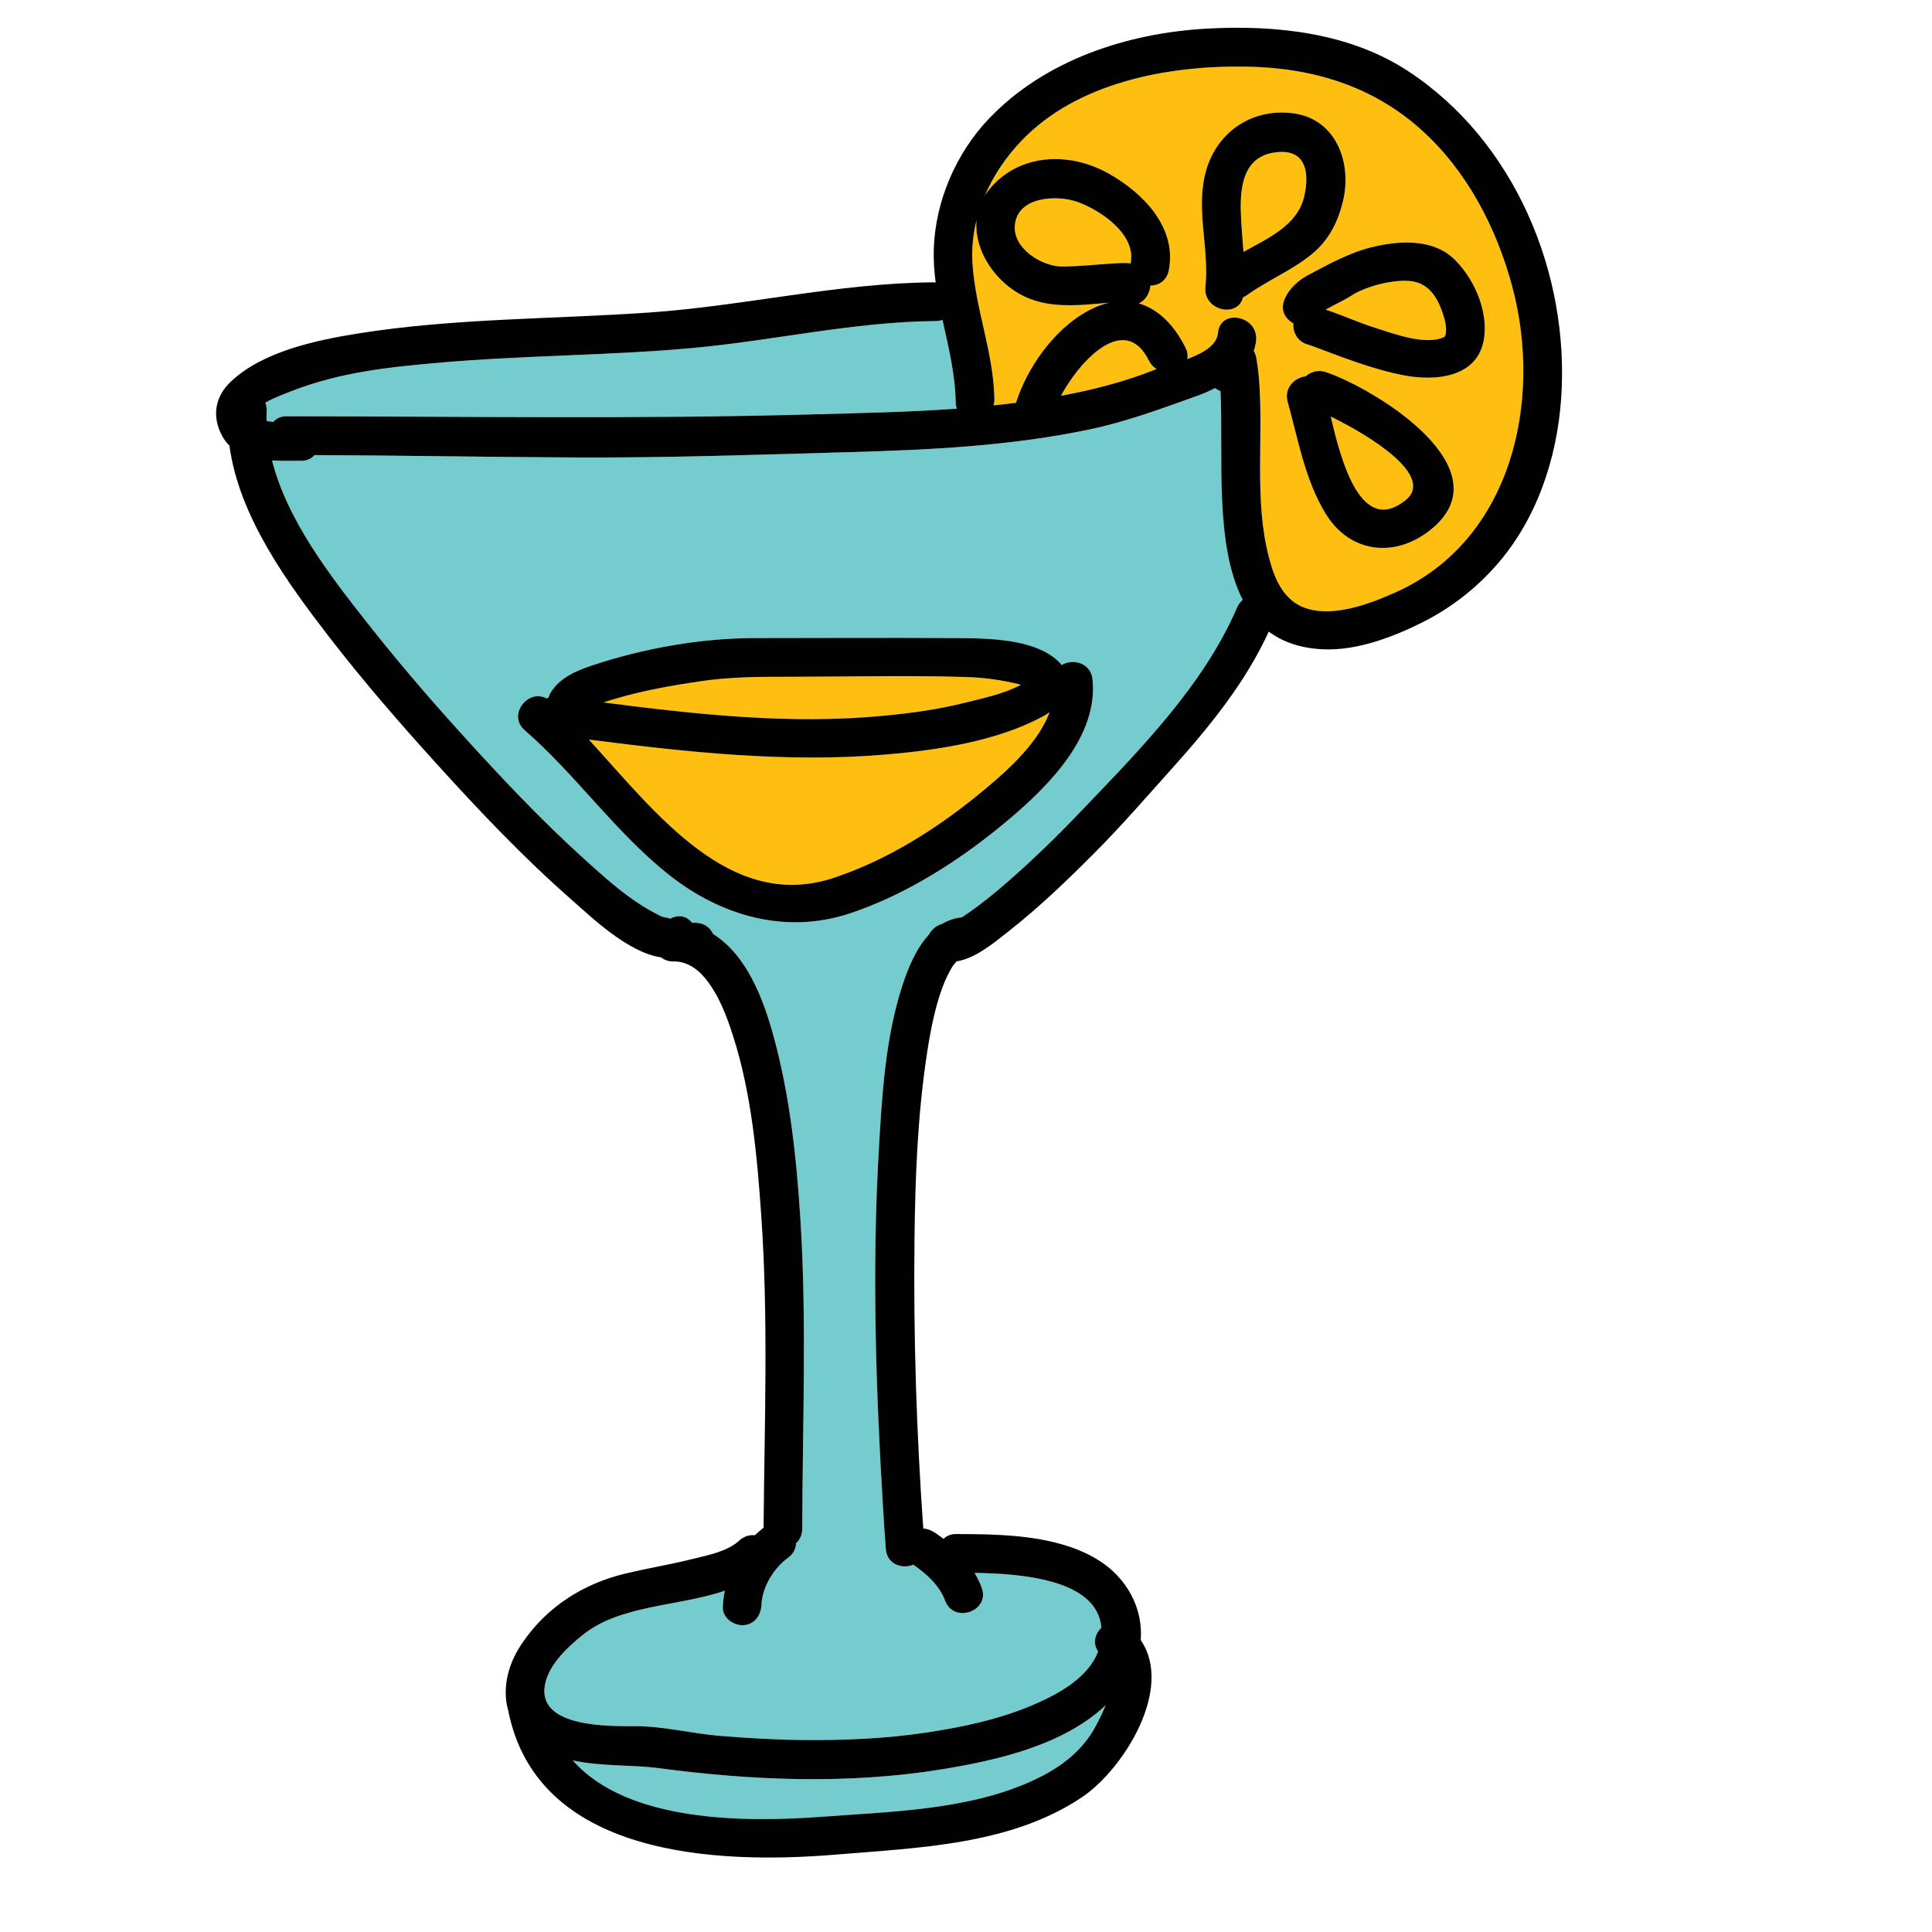 <svg xmlns="http://www.w3.org/2000/svg" xmlns:xlink="http://www.w3.org/1999/xlink" id="Layer_1" width="512" height="512" x="0" style="enable-background:new 0 0 512 512" y="0" version="1.1" viewBox="0 0 512 512" xml:space="preserve"><style type="text/css">.st9{fill:#febf10}.st11{fill:#010101}.st15{fill:#74cccf}</style><g><g><g><path d="M253.268,106.578c-0.117-7.433-1.92-14.606-3.49-21.811c-0.521,0.194-1.113,0.309-1.785,0.314 c-21.818,0.186-43.258,5.247-64.932,7.188c-21.934,1.965-43.988,1.896-65.924,3.788c-13.992,1.207-26.934,2.529-39.994,7.637 c-1.371,0.536-4.5,1.687-6.838,3.013c0.264,0.604,0.398,1.323,0.361,2.164c-0.039,0.901-0.037,1.799-0.018,2.696 c0.568,0.095,1.178,0.165,1.807,0.213c0.758-0.887,1.908-1.472,3.488-1.471c46.721,0.027,93.312,0.797,140.025-0.513 c12.51-0.351,25.088-0.594,37.602-1.499C253.387,107.793,253.279,107.222,253.268,106.578z" class="st15"/></g></g><g><g><path d="M323.457,103.636c-0.508-0.171-0.984-0.441-1.414-0.786c-1.73,0.879-3.488,1.605-5.117,2.187 c-9.252,3.307-18.439,6.711-28.09,8.747c-20.91,4.411-42.189,5.428-63.496,6.032c-24.273,0.688-48.514,1.533-72.803,1.422 c-23.068-0.104-46.129-0.546-69.195-0.637c-0.756,0.91-1.918,1.512-3.523,1.51c-2.361-0.003-5.043,0.072-7.715-0.092 c3.979,15.761,15.287,30.394,24.82,42.519c7.988,10.165,16.371,19.994,25.051,29.573c10.553,11.645,21.361,23.161,33.033,33.697 c4.744,4.281,9.627,8.714,15.051,12.132c1.611,1.015,4.715,2.788,5.66,3.067c0.402,0.12,2.604,0.417,1.393,0.431 c0.275-0.004,0.436,0.008,0.52,0.025c0.068-0.044,0.18-0.105,0.379-0.193c2.32-1.026,4.24-0.241,5.395,1.268h0.539 c1.424,0,2.693,0.299,3.791,1.266c0.543,0.478,0.965,1.072,1.264,1.724c8.91,5.562,13.287,17.217,15.932,26.799 c4.398,15.926,6.17,32.553,7.203,48.999c1.713,27.3,0.527,54.474,0.479,81.777c-0.004,1.667-0.66,2.964-1.641,3.867 c-0.041,1.41-0.678,2.82-2.156,3.878c-3.648,2.613-6.836,7.743-7.002,12.312c-0.104,2.799-1.705,5.293-4.734,5.525 c-2.553,0.196-5.627-1.928-5.525-4.733c0.055-1.473,0.234-2.941,0.525-4.387c-7.396,2.501-15.656,3.32-22.938,5.158 c-5.564,1.404-10.438,3.081-14.939,6.738c-4.137,3.36-9.383,8.266-9.906,13.934c-0.971,10.507,17.631,10.058,24.219,10.061 c7.24,0.003,14.795,1.932,22.039,2.543c7.352,0.621,14.723,1.047,22.104,1.123c11.033,0.113,22.053-0.353,32.975-1.998 c9.584-1.443,19.26-3.501,28.203-7.332c6.395-2.737,14.594-7.123,17.18-14.167c-1.523-2.083-0.818-4.648,0.869-6.268 c-1.078-12.875-21.357-14.347-33.609-14.529c0.746,1.251,1.389,2.563,1.893,3.942c2.287,6.246-7.432,9.62-9.709,3.401 c-1.475-4.027-4.939-7.061-8.395-9.513c-2.922,1.222-6.994-0.033-7.309-4.134c-0.264-3.441-0.492-6.884-0.701-10.329 c-1.932-31.597-3.008-63.459-1.178-95.083c0.84-14.533,1.689-29.768,6.191-43.723c1.553-4.813,3.709-10.051,7.098-13.699 c0.719-1.331,1.955-2.432,3.479-2.845c1.553-0.918,3.299-1.539,5.273-1.749c0.623-0.401,1.234-0.827,1.822-1.239 c3.375-2.356,6.584-4.942,9.695-7.636c6.895-5.97,13.465-12.355,19.764-18.946c15.502-16.216,32.691-33.464,41.65-54.296 c0.381-0.884,0.902-1.538,1.504-2C321.76,144.28,324.252,120.341,323.457,103.636z M267.355,217.17 c-12.279,10.371-26.852,19.831-42.207,24.914c-16.938,5.605-34.068,0.653-47.773-10.173 c-14.275-11.277-24.645-26.498-38.326-38.395c-4.678-4.068,0.949-11.1,5.799-8.425c0.158-0.076,0.322-0.145,0.488-0.205 c0.15-0.479,0.357-0.96,0.66-1.442c2.398-3.826,6.629-5.659,10.779-7.049c13.66-4.573,28.963-7.301,43.389-7.301 c17.143,0,34.289-0.112,51.43,0c8.16,0.053,19.779-0.162,26.91,4.594c1.203,0.803,2.148,1.662,2.857,2.557 c2.873-1.774,7.684-0.676,8.158,3.754C291.133,195.104,277.865,208.293,267.355,217.17z" class="st15"/></g></g><g><g><path d="M337.244,40.494c-7.656,1.397-8.598,8.912-8.42,15.526c0.098,3.571,0.453,7.144,0.707,10.718 c6.645-3.645,14.332-7.081,16.096-14.66C347.275,44.997,345.643,38.961,337.244,40.494z" class="st9"/></g></g><g><g><path d="M249.693,468.87c-24.744,4.036-50.334,3.013-75.107-0.291c-7.15-0.953-15.393-0.4-22.779-2.061 c14.469,16.54,46.123,16.434,65.992,14.945c18.266-1.369,38.385-1.747,55.334-9.336c7.209-3.228,13.469-7.62,17.242-14.687 c0.801-1.501,1.791-3.434,2.617-5.518C281.781,462.521,264.244,466.497,249.693,468.87z" class="st15"/></g></g><g><g><path d="M269.898,181.296c-4.457-1.095-9.08-1.721-13.666-1.869c-15.656-0.504-31.387-0.074-47.047-0.074 c-8.045,0-15.699,0.019-23.639,1.195c-7.439,1.104-14.92,2.402-22.141,4.542c-1.092,0.323-2.301,0.673-3.486,1.063 c24.6,3.178,49.469,5.91,74.215,3.536c7.318-0.702,14.654-1.69,21.789-3.503c4.615-1.172,10.199-2.302,14.623-4.707 C270.332,181.417,270.119,181.351,269.898,181.296z" class="st9"/></g></g><g><g><path d="M276.141,189.995c-12.252,6.48-27.559,8.779-41.215,9.953c-26.365,2.268-52.719-0.596-78.877-3.954 c17.715,19.325,37.412,45.742,64.85,36.661c13.719-4.541,26.652-12.562,37.824-21.629c6.496-5.271,16.08-13.252,19.422-22.264 C277.523,189.204,276.855,189.618,276.141,189.995z" class="st9"/></g></g><g><g><path d="M304.457,95.54c-6.295-12.672-18.08-0.316-23.301,9.351c8.51-1.579,16.943-3.725,24.982-6.954 c0.115-0.046,0.238-0.093,0.365-0.141C305.684,97.298,304.965,96.561,304.457,95.54z" class="st9"/></g></g><g><g><path d="M293.123,80.292c-3.156,0.265-6.334,0.597-9.504,0.602c-6.068,0.009-11.281-1.04-16.178-4.832 c-5.449-4.221-9.254-11.088-8.646-17.732c-0.92,3.705-1.32,7.545-1.076,11.447c0.764,12.211,5.611,23.719,5.809,36.009 c0.008,0.6-0.068,1.15-0.215,1.653c1.979-0.207,3.957-0.443,5.93-0.695c2.979-9.316,9.895-19.041,18.287-23.922 c2.186-1.271,4.312-2.118,6.359-2.584C293.633,80.257,293.379,80.27,293.123,80.292z" class="st9"/></g></g><g><g><path d="M400.76,75.929c-4.191-15.61-12.006-30.688-24.164-41.583c-13.135-11.771-29.184-16.462-46.639-16.698 c-20.568-0.278-44.504,4.172-59.316,19.719c-4.018,4.215-7.359,9.132-9.65,14.468c0.338-0.54,0.717-1.071,1.141-1.591 c7.893-9.691,21.264-10.078,31.611-4.288c9.156,5.123,18.246,14.317,15.99,25.72c-0.549,2.768-2.691,3.998-4.873,4.003 c-0.145,2.048-1.344,3.98-3.066,4.718c5.082,1.475,9.344,5.641,12.373,11.74c0.555,1.113,0.66,2.134,0.451,3.02 c4.059-1.501,7.855-3.586,8.16-6.929c0.602-6.605,10.693-4.577,10.098,1.963c-0.09,0.979-0.303,1.908-0.621,2.79 c0.326,0.577,0.574,1.241,0.701,2.004c0.311,1.846,0.549,3.704,0.697,5.571c1.234,15.507-1.355,32.024,2.635,47.213 c1.467,5.583,3.828,11.388,9.73,13.398c7.385,2.515,17.004-1.154,23.711-4.137C400.625,143.291,408.91,106.28,400.76,75.929z M330.467,78.2c-0.354,0.253-0.707,0.449-1.059,0.602c-1.402,5.615-10.611,3.502-9.953-2.761 c1.043-9.893-2.461-19.897-0.104-29.788c2.588-10.858,12.041-17.714,23.4-16.22c11.252,1.48,15.547,12.944,13.197,23.044 c-1.311,5.627-3.736,10.521-8.266,14.241C342.4,71.66,336.004,74.235,330.467,78.2z M378.961,140.522 c-9.48,7.488-21.395,6.013-27.736-4.524c-5.475-9.097-7.172-19.437-9.975-29.503c-1.033-3.714,1.834-6.422,4.758-6.771 c1.383-1.207,3.334-1.819,5.471-1.08C364.891,103.288,399.264,124.489,378.961,140.522z M393.451,88.111 c-0.646,11.935-12.727,13.168-22.135,11.221c-5.316-1.101-10.494-2.808-15.59-4.66c-2.152-0.782-4.289-1.599-6.432-2.407 c-0.645-0.244-1.289-0.485-1.939-0.719c-0.211-0.068-0.557-0.182-0.689-0.217c-2.885-0.777-4.062-3.274-3.9-5.615 c-6.037-3.564-1.061-10.148,3.607-12.646c5.781-3.093,11.434-6.275,17.912-7.743c7.164-1.621,15.91-2.037,21.506,3.75 C390.48,73.926,393.824,81.22,393.451,88.111z" class="st9"/></g></g><g><g><path d="M285.676,53.557c-5.447-2.006-16.166-1.564-16.736,6.266c-0.445,6.138,7.27,10.822,12.529,10.814 c4.428-0.006,8.805-0.526,13.219-0.785c1.514-0.089,3.287-0.259,4.934-0.04c0.006-0.033,0.008-0.064,0.014-0.098 C301.141,62.104,291.758,55.798,285.676,53.557z" class="st9"/></g></g><g><g><path d="M382.801,84.511c-1.424-4.987-3.77-9.73-9.539-10.077c-4.604-0.277-11.469,1.485-15.332,4.02 c-1.57,1.031-3.297,1.8-4.949,2.684c-0.557,0.299-1.113,0.6-1.664,0.912c4.398,1.455,8.652,3.414,13.064,4.81 c5.105,1.614,13.506,4.808,18.416,2.417c-0.07,0.035,0.281-0.496,0.279-0.494C383.33,87.474,383.203,85.925,382.801,84.511z" class="st9"/></g></g><g><g><path d="M352.666,110.388c2.82,12.254,8.086,31.444,19.738,22.242C380.562,126.188,362.957,115.429,352.666,110.388z" class="st9"/></g></g><g><g><path d="M373.119,18.822C357.604,8.664,338.238,6.602,320.117,7.57c-21.211,1.133-43.141,8.245-58.064,23.907 c-8.719,9.151-14.18,21.868-14.592,34.493c-0.098,3.007,0.119,5.967,0.506,8.901c-0.248-0.03-0.5-0.05-0.766-0.047 c-25.137,0.214-49.957,6.239-75.01,7.988c-25.797,1.801-51.74,1.481-77.34,5.571c-11.125,1.776-25.271,4.783-33.676,12.747 c-4.289,4.064-5.062,9.336-2.26,14.471c0.527,0.967,1.168,1.783,1.889,2.486c2.52,18.894,15.525,36.585,26.668,51.021 c8.936,11.574,18.547,22.619,28.361,33.45c11.277,12.446,22.9,24.697,35.535,35.784c5.25,4.609,15.012,14.097,23.82,15.369 c0.861,0.693,1.988,1.121,3.375,1.087c2.992-0.071,5.973,1.567,8.359,4.505c3.586,4.415,5.633,9.881,7.348,15.234 c4.879,15.228,6.352,31.59,7.461,47.459c1.934,27.64,0.852,55.207,0.627,82.863c-0.805,0.619-1.572,1.285-2.297,1.991 c-1.402-0.14-2.885,0.249-4.16,1.424c-3.15,2.907-8.285,3.86-12.293,4.858c-5.914,1.473-11.941,2.462-17.871,3.881 c-11.139,2.667-20.74,8.755-27.277,18.322c-3.16,4.623-4.949,9.865-4.303,15.496c0.09,0.775,0.258,1.52,0.48,2.239 c7.506,38.919,55.049,41.073,86.902,38.417c21.932-1.829,46.299-2.528,65.182-15.193c10.955-7.349,24.438-28.761,15.58-41.652 c0.695-8.491-3.76-16.724-11.607-21.437c-10.738-6.447-25.188-6.641-37.322-6.664c-1.469-0.003-2.57,0.5-3.326,1.283 c-0.701-0.543-1.416-1.065-2.141-1.56c-1.002-0.685-2.119-1.117-3.227-1.203c-1.814-25.421-2.609-50.973-2.332-76.447 c0.182-16.523,0.822-33.142,3.324-49.497c0.895-5.858,2.113-12.184,4.105-17.497c0.777-2.074,1.736-4.081,2.918-5.954 c-0.299,0.474,0.309-0.295,0.787-0.885c5.051-0.791,9.936-4.938,13.646-7.845c8.207-6.428,15.787-13.724,23.129-21.109 c7.039-7.08,13.576-14.638,20.242-22.063c9.938-11.07,19.514-22.786,25.744-36.388c3.646,2.735,8.35,4.426,14.41,4.698 c8.955,0.402,18.607-3.266,26.475-7.237c7.391-3.729,13.938-8.823,19.412-15.033c10.676-12.11,16.066-28.233,17.182-44.151 C416.045,72.458,401.373,37.318,373.119,18.822z M258.795,58.33c-0.607,6.644,3.197,13.511,8.646,17.732 c4.896,3.792,10.109,4.841,16.178,4.832c3.17-0.005,6.348-0.337,9.504-0.602c0.256-0.021,0.51-0.035,0.766-0.055 c-2.047,0.466-4.174,1.313-6.359,2.584c-8.393,4.881-15.309,14.606-18.287,23.922c-1.973,0.252-3.951,0.488-5.93,0.695 c0.146-0.503,0.223-1.053,0.215-1.653c-0.197-12.291-5.045-23.798-5.809-36.009C257.475,65.875,257.875,62.034,258.795,58.33z M299.635,69.714c-0.006,0.034-0.008,0.065-0.014,0.098c-1.646-0.219-3.42-0.049-4.934,0.04 c-4.414,0.259-8.791,0.778-13.219,0.785c-5.26,0.008-12.975-4.676-12.529-10.814c0.57-7.831,11.289-8.272,16.736-6.266 C291.758,55.798,301.141,62.104,299.635,69.714z M304.457,95.54c0.508,1.021,1.227,1.758,2.047,2.256 c-0.127,0.047-0.25,0.094-0.365,0.141c-8.039,3.229-16.473,5.375-24.982,6.954C286.377,95.224,298.162,82.867,304.457,95.54z M70.666,108.872c0.037-0.841-0.098-1.561-0.361-2.164c2.338-1.326,5.467-2.477,6.838-3.013 c13.061-5.108,26.002-6.43,39.994-7.637c21.936-1.892,43.99-1.823,65.924-3.788c21.674-1.942,43.113-7.002,64.932-7.188 c0.672-0.005,1.264-0.121,1.785-0.314c1.57,7.204,3.373,14.377,3.49,21.811c0.012,0.644,0.119,1.215,0.303,1.72 c-12.514,0.905-25.092,1.148-37.602,1.499c-46.713,1.311-93.305,0.541-140.025,0.513c-1.58-0.001-2.73,0.584-3.488,1.471 c-0.629-0.049-1.238-0.119-1.807-0.213C70.629,110.671,70.627,109.773,70.666,108.872z M290.375,457.44 c-3.773,7.067-10.033,11.459-17.242,14.687c-16.949,7.589-37.068,7.967-55.334,9.336c-19.869,1.489-51.523,1.595-65.992-14.945 c7.387,1.661,15.629,1.108,22.779,2.061c24.773,3.304,50.363,4.327,75.107,0.291c14.551-2.374,32.088-6.35,43.299-16.948 C292.166,454.006,291.176,455.938,290.375,457.44z M327.848,160.979c-8.959,20.832-26.148,38.08-41.65,54.296 c-6.299,6.591-12.869,12.977-19.764,18.946c-3.111,2.693-6.32,5.28-9.695,7.636c-0.588,0.412-1.199,0.838-1.822,1.239 c-1.975,0.21-3.721,0.83-5.273,1.749c-1.523,0.413-2.76,1.515-3.479,2.845c-3.389,3.648-5.545,8.885-7.098,13.699 c-4.502,13.955-5.352,29.19-6.191,43.723c-1.83,31.624-0.754,63.487,1.178,95.083c0.209,3.444,0.438,6.888,0.701,10.329 c0.314,4.101,4.387,5.356,7.309,4.134c3.455,2.452,6.92,5.486,8.395,9.513c2.277,6.218,11.996,2.844,9.709-3.401 c-0.504-1.378-1.146-2.69-1.893-3.942c12.252,0.183,32.531,1.654,33.609,14.529c-1.688,1.62-2.393,4.184-0.869,6.268 c-2.586,7.045-10.785,11.43-17.18,14.167c-8.943,3.831-18.619,5.888-28.203,7.332c-10.922,1.646-21.941,2.111-32.975,1.998 c-7.381-0.076-14.752-0.502-22.104-1.123c-7.244-0.611-14.799-2.54-22.039-2.543c-6.588-0.003-25.189,0.446-24.219-10.061 c0.523-5.668,5.77-10.574,9.906-13.934c4.502-3.657,9.375-5.334,14.939-6.738c7.281-1.837,15.541-2.656,22.938-5.158 c-0.291,1.446-0.471,2.914-0.525,4.387c-0.102,2.806,2.973,4.929,5.525,4.733c3.029-0.232,4.631-2.726,4.734-5.525 c0.166-4.569,3.354-9.699,7.002-12.312c1.479-1.058,2.115-2.469,2.156-3.878c0.98-0.902,1.637-2.199,1.641-3.867 c0.049-27.304,1.234-54.477-0.479-81.777c-1.033-16.446-2.805-33.073-7.203-48.999c-2.645-9.582-7.021-21.236-15.932-26.799 c-0.299-0.651-0.721-1.246-1.264-1.724c-1.098-0.966-2.367-1.266-3.791-1.266h-0.539c-1.154-1.509-3.074-2.294-5.395-1.268 c-0.199,0.087-0.311,0.148-0.379,0.193c-0.084-0.017-0.244-0.029-0.52-0.025c1.211-0.015-0.99-0.312-1.393-0.431 c-0.945-0.28-4.049-2.052-5.66-3.067c-5.424-3.417-10.307-7.851-15.051-12.132c-11.672-10.536-22.48-22.052-33.033-33.697 c-8.68-9.579-17.062-19.409-25.051-29.573c-9.533-12.125-20.842-26.758-24.82-42.519c2.672,0.164,5.354,0.089,7.715,0.092 c1.605,0.001,2.768-0.601,3.523-1.51c23.066,0.091,46.127,0.533,69.195,0.637c24.289,0.11,48.529-0.734,72.803-1.422 c21.307-0.604,42.586-1.622,63.496-6.032c9.65-2.036,18.838-5.439,28.09-8.747c1.629-0.582,3.387-1.308,5.117-2.187 c0.43,0.344,0.906,0.614,1.414,0.786c0.795,16.706-1.697,40.645,5.895,55.344C328.75,159.442,328.229,160.095,327.848,160.979z M369.729,157.031c-6.707,2.982-16.326,6.651-23.711,4.137c-5.902-2.01-8.264-7.815-9.73-13.398 c-3.99-15.189-1.4-31.706-2.635-47.213c-0.148-1.867-0.387-3.725-0.697-5.571c-0.127-0.763-0.375-1.428-0.701-2.004 c0.318-0.882,0.531-1.812,0.621-2.79c0.596-6.54-9.496-8.568-10.098-1.963c-0.305,3.343-4.102,5.428-8.16,6.929 c0.209-0.886,0.104-1.907-0.451-3.02c-3.029-6.099-7.291-10.265-12.373-11.74c1.723-0.738,2.922-2.67,3.066-4.718 c2.182-0.005,4.324-1.236,4.873-4.003c2.256-11.403-6.834-20.598-15.99-25.72c-10.348-5.79-23.719-5.403-31.611,4.288 c-0.424,0.52-0.803,1.051-1.141,1.591c2.291-5.336,5.633-10.253,9.65-14.468c14.812-15.547,38.748-19.997,59.316-19.719 c17.455,0.236,33.504,4.927,46.639,16.698c12.158,10.895,19.973,25.973,24.164,41.583 C408.91,106.28,400.625,143.291,369.729,157.031z" class="st11"/></g></g><g><g><path d="M342.752,30.034c-11.359-1.494-20.812,5.361-23.4,16.22c-2.357,9.891,1.146,19.895,0.104,29.788 c-0.658,6.263,8.551,8.376,9.953,2.761c0.352-0.152,0.705-0.349,1.059-0.602c5.537-3.965,11.934-6.54,17.217-10.881 c4.529-3.721,6.955-8.614,8.266-14.241C358.299,42.978,354.004,31.514,342.752,30.034z M345.627,52.079 c-1.764,7.579-9.451,11.015-16.096,14.66c-0.254-3.574-0.609-7.147-0.707-10.718c-0.178-6.614,0.764-14.129,8.42-15.526 C345.643,38.961,347.275,44.997,345.627,52.079z" class="st11"/></g></g><g><g><path d="M385.791,69.075c-5.596-5.787-14.342-5.371-21.506-3.75c-6.479,1.467-12.131,4.65-17.912,7.743 c-4.668,2.497-9.645,9.081-3.607,12.646c-0.162,2.341,1.016,4.838,3.9,5.615c0.133,0.035,0.479,0.148,0.689,0.217 c0.65,0.233,1.295,0.475,1.939,0.719c2.143,0.809,4.279,1.625,6.432,2.407c5.096,1.853,10.273,3.56,15.59,4.66 c9.408,1.947,21.488,0.714,22.135-11.221C393.824,81.22,390.48,73.926,385.791,69.075z M383.076,88.782 c0.002-0.002-0.35,0.529-0.279,0.494c-4.91,2.391-13.311-0.803-18.416-2.417c-4.412-1.396-8.666-3.354-13.064-4.81 c0.551-0.312,1.107-0.613,1.664-0.912c1.652-0.884,3.379-1.652,4.949-2.684c3.863-2.535,10.729-4.297,15.332-4.02 c5.77,0.347,8.115,5.089,9.539,10.077C383.203,85.925,383.33,87.474,383.076,88.782z" class="st11"/></g></g><g><g><path d="M351.479,98.644c-2.137-0.739-4.088-0.127-5.471,1.08c-2.924,0.35-5.791,3.058-4.758,6.771 c2.803,10.066,4.5,20.406,9.975,29.503c6.342,10.537,18.256,12.013,27.736,4.524C399.264,124.489,364.891,103.288,351.479,98.644 z M372.404,132.63c-11.652,9.202-16.918-9.988-19.738-22.242C362.957,115.429,380.562,126.188,372.404,132.63z" class="st11"/></g></g><g><g><path d="M289.52,179.999c-0.475-4.43-5.285-5.528-8.158-3.754c-0.709-0.895-1.654-1.754-2.857-2.557 c-7.131-4.756-18.75-4.541-26.91-4.594c-17.141-0.112-34.287,0-51.43,0c-14.426,0-29.729,2.728-43.389,7.301 c-4.15,1.39-8.381,3.223-10.779,7.049c-0.303,0.482-0.51,0.963-0.66,1.442c-0.166,0.061-0.33,0.129-0.488,0.205 c-4.85-2.675-10.477,4.356-5.799,8.425c13.682,11.896,24.051,27.117,38.326,38.395c13.705,10.826,30.836,15.778,47.773,10.173 c15.355-5.083,29.928-14.543,42.207-24.914C277.865,208.293,291.133,195.104,289.52,179.999z M163.406,185.09 c7.221-2.14,14.701-3.438,22.141-4.542c7.939-1.177,15.594-1.195,23.639-1.195c15.66,0,31.391-0.43,47.047,0.074 c4.586,0.148,9.209,0.774,13.666,1.869c0.221,0.055,0.434,0.121,0.648,0.184c-4.424,2.405-10.008,3.535-14.623,4.707 c-7.135,1.812-14.471,2.801-21.789,3.503c-24.746,2.374-49.615-0.358-74.215-3.536 C161.105,185.763,162.314,185.413,163.406,185.09z M258.723,211.026c-11.172,9.066-24.105,17.088-37.824,21.629 c-27.438,9.081-47.135-17.336-64.85-36.661c26.158,3.358,52.512,6.222,78.877,3.954c13.656-1.174,28.963-3.473,41.215-9.953 c0.715-0.377,1.383-0.791,2.004-1.232C274.803,197.774,265.219,205.755,258.723,211.026z" class="st11"/></g></g></g></svg>